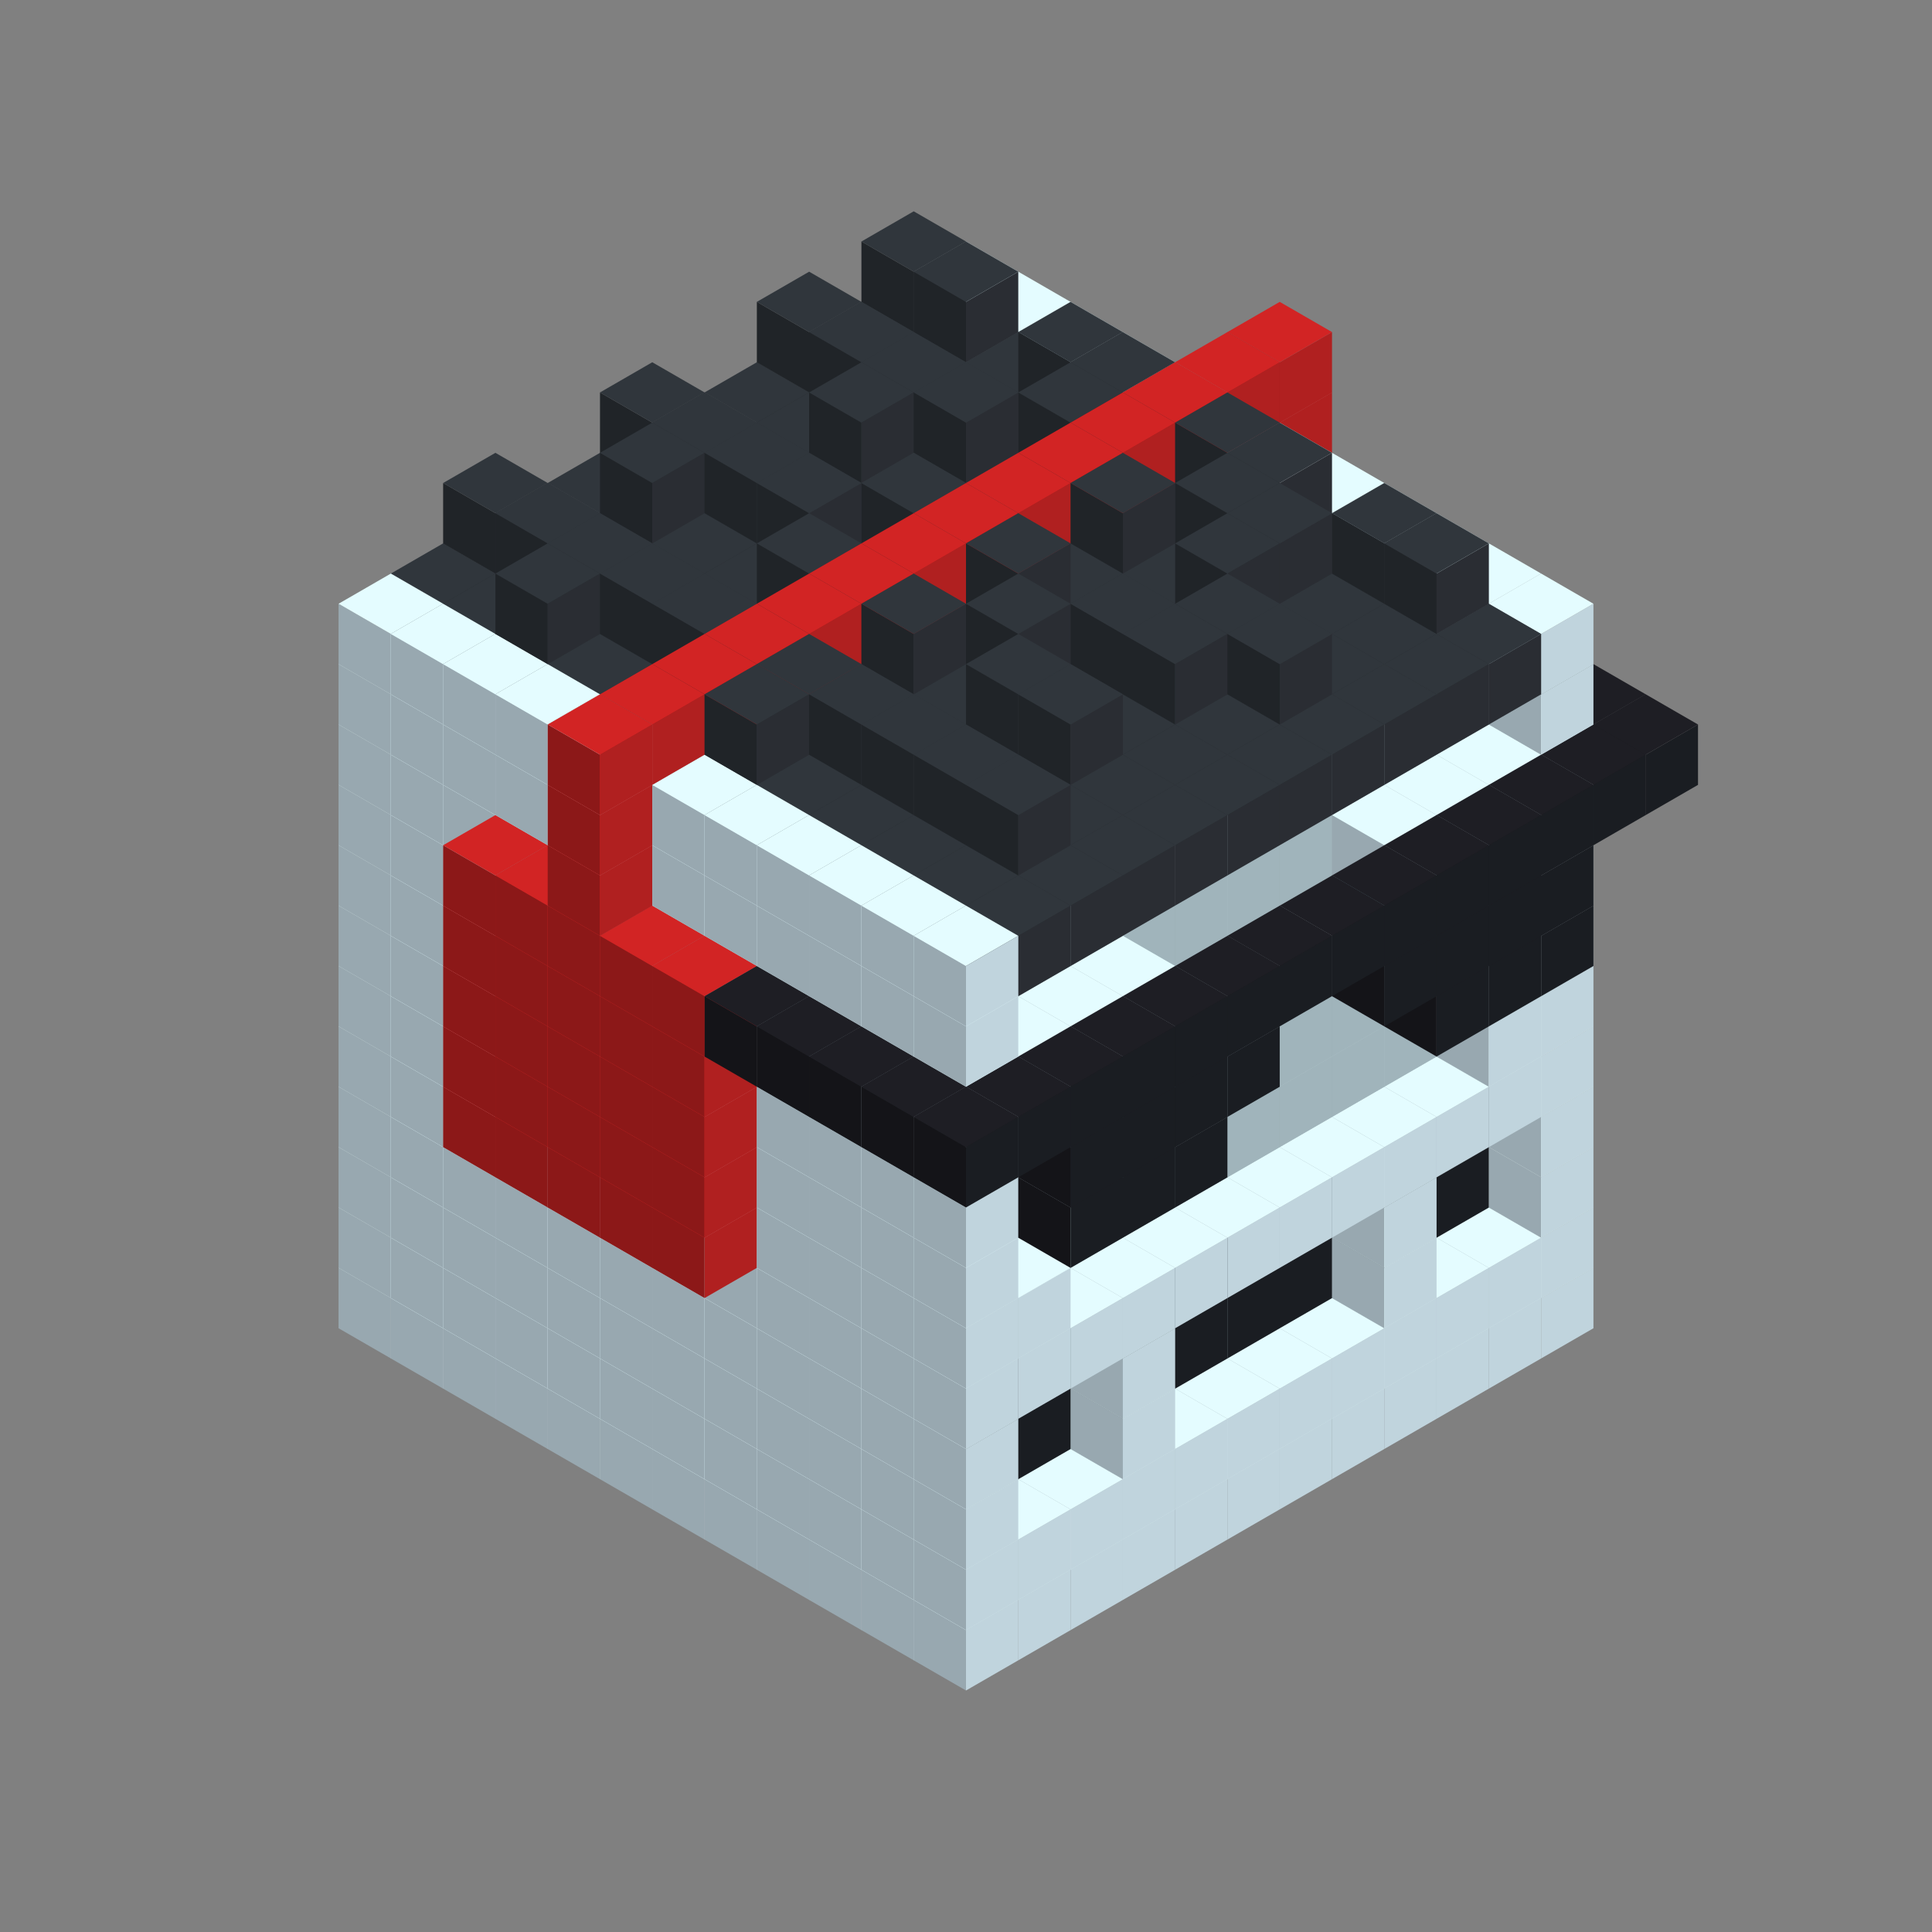 
<svg width='600' height='600' viewBox='4436371 5550000 3200000 3200000' xmlns='http://www.w3.org/2000/svg' xmlns:xlink='http://www.w3.org/1999/xlink'>
<rect x="4436371" y="5550000" width="3200000" height="3200000" fill="#808080" stroke="none"/>
<use xlink:href='#v-0x00000014-1' transform='translate(983738,3600000)'/>
<use xlink:href='#v-0x00000014-1' transform='translate(1070341,3650000)'/>
<use xlink:href='#v-0x00000014-1' transform='translate(1156944,3700000)'/>
<use xlink:href='#v-0x00000014-1' transform='translate(1243547,3750000)'/>
<use xlink:href='#v-0x00000014-1' transform='translate(1330150,3800000)'/>
<use xlink:href='#v-0x00000014-1' transform='translate(1416753,3850000)'/>
<use xlink:href='#v-0x00000014-1' transform='translate(1503356,3900000)'/>
<use xlink:href='#v-0x00000014-1' transform='translate(1589959,3950000)'/>
<use xlink:href='#v-0x00000014-1' transform='translate(1676562,4000000)'/>
<use xlink:href='#v-0x00000014-1' transform='translate(1763165,4050000)'/>
<use xlink:href='#v-0x00000014-1' transform='translate(1849768,4100000)'/>
<use xlink:href='#v-0x00000014-1' transform='translate(2889004,3600000)'/>
<use xlink:href='#v-0x00000014-1' transform='translate(2802401,3650000)'/>
<use xlink:href='#v-0x00000014-1' transform='translate(2715798,3700000)'/>
<use xlink:href='#v-0x00000014-1' transform='translate(2629195,3750000)'/>
<use xlink:href='#v-0x00000014-1' transform='translate(2542592,3800000)'/>
<use xlink:href='#v-0x00000014-1' transform='translate(2455989,3850000)'/>
<use xlink:href='#v-0x00000014-1' transform='translate(2369386,3900000)'/>
<use xlink:href='#v-0x00000014-1' transform='translate(2282783,3950000)'/>
<use xlink:href='#v-0x00000014-1' transform='translate(2196180,4000000)'/>
<use xlink:href='#v-0x00000014-1' transform='translate(2109577,4050000)'/>
<use xlink:href='#v-0x00000014-1' transform='translate(2022974,4100000)'/>
<use xlink:href='#v-0x00000014-1' transform='translate(1936371,4150000)'/>
<use xlink:href='#v-0x00000014-1' transform='translate(983738,3500000)'/>
<use xlink:href='#v-0x00000014-1' transform='translate(1070341,3550000)'/>
<use xlink:href='#v-0x00000014-1' transform='translate(1156944,3600000)'/>
<use xlink:href='#v-0x00000014-1' transform='translate(1243547,3650000)'/>
<use xlink:href='#v-0x00000014-1' transform='translate(1330150,3700000)'/>
<use xlink:href='#v-0x00000014-1' transform='translate(1416753,3750000)'/>
<use xlink:href='#v-0x00000014-1' transform='translate(1503356,3800000)'/>
<use xlink:href='#v-0x00000014-1' transform='translate(1589959,3850000)'/>
<use xlink:href='#v-0x00000014-1' transform='translate(1676562,3900000)'/>
<use xlink:href='#v-0x00000014-1' transform='translate(1763165,3950000)'/>
<use xlink:href='#v-0x00000014-2' transform='translate(2715798,3500000)'/>
<use xlink:href='#v-0x00000014-2' transform='translate(2629195,3550000)'/>
<use xlink:href='#v-0x00000014-2' transform='translate(2542592,3600000)'/>
<use xlink:href='#v-0x00000014-2' transform='translate(2455989,3650000)'/>
<use xlink:href='#v-0x00000014-2' transform='translate(2369386,3700000)'/>
<use xlink:href='#v-0x00000014-2' transform='translate(2282783,3750000)'/>
<use xlink:href='#v-0x00000014-2' transform='translate(2196180,3800000)'/>
<use xlink:href='#v-0x00000014-2' transform='translate(2109577,3850000)'/>
<use xlink:href='#v-0x00000014-2' transform='translate(2022974,3900000)'/>
<use xlink:href='#v-0x00000014-2' transform='translate(1936371,3950000)'/>
<use xlink:href='#v-0x00000014-1' transform='translate(1849768,4000000)'/>
<use xlink:href='#v-0x00000014-1' transform='translate(2889004,3500000)'/>
<use xlink:href='#v-0x00000014-1' transform='translate(2802401,3550000)'/>
<use xlink:href='#v-0x00000014-1' transform='translate(2715798,3600000)'/>
<use xlink:href='#v-0x00000014-1' transform='translate(2629195,3650000)'/>
<use xlink:href='#v-0x00000014-1' transform='translate(2542592,3700000)'/>
<use xlink:href='#v-0x00000014-1' transform='translate(2455989,3750000)'/>
<use xlink:href='#v-0x00000014-1' transform='translate(2369386,3800000)'/>
<use xlink:href='#v-0x00000014-1' transform='translate(2282783,3850000)'/>
<use xlink:href='#v-0x00000014-1' transform='translate(2196180,3900000)'/>
<use xlink:href='#v-0x00000014-1' transform='translate(2109577,3950000)'/>
<use xlink:href='#v-0x00000014-1' transform='translate(2022974,4000000)'/>
<use xlink:href='#v-0x00000014-1' transform='translate(1936371,4050000)'/>
<use xlink:href='#v-0x00000014-1' transform='translate(983738,3400000)'/>
<use xlink:href='#v-0x00000014-1' transform='translate(1070341,3450000)'/>
<use xlink:href='#v-0x00000014-1' transform='translate(1156944,3500000)'/>
<use xlink:href='#v-0x00000014-1' transform='translate(1243547,3550000)'/>
<use xlink:href='#v-0x00000014-1' transform='translate(1330150,3600000)'/>
<use xlink:href='#v-0x00000014-1' transform='translate(1416753,3650000)'/>
<use xlink:href='#v-0x00000014-1' transform='translate(1503356,3700000)'/>
<use xlink:href='#v-0x00000014-1' transform='translate(1589959,3750000)'/>
<use xlink:href='#v-0x00000014-1' transform='translate(1676562,3800000)'/>
<use xlink:href='#v-0x00000014-1' transform='translate(1763165,3850000)'/>
<use xlink:href='#v-0x00000014-4' transform='translate(2715798,3400000)'/>
<use xlink:href='#v-0x00000014-4' transform='translate(2629195,3450000)'/>
<use xlink:href='#v-0x00000014-4' transform='translate(2542592,3500000)'/>
<use xlink:href='#v-0x00000014-4' transform='translate(2455989,3550000)'/>
<use xlink:href='#v-0x00000014-4' transform='translate(2369386,3600000)'/>
<use xlink:href='#v-0x00000014-4' transform='translate(2282783,3650000)'/>
<use xlink:href='#v-0x00000014-4' transform='translate(2196180,3700000)'/>
<use xlink:href='#v-0x00000014-4' transform='translate(2109577,3750000)'/>
<use xlink:href='#v-0x00000014-4' transform='translate(2022974,3800000)'/>
<use xlink:href='#v-0x00000014-4' transform='translate(1936371,3850000)'/>
<use xlink:href='#v-0x00000014-1' transform='translate(1849768,3900000)'/>
<use xlink:href='#v-0x00000014-1' transform='translate(2889004,3400000)'/>
<use xlink:href='#v-0x00000014-1' transform='translate(2629195,3550000)'/>
<use xlink:href='#v-0x00000014-1' transform='translate(2196180,3800000)'/>
<use xlink:href='#v-0x00000014-1' transform='translate(1936371,3950000)'/>
<use xlink:href='#v-0x00000014-1' transform='translate(983738,3300000)'/>
<use xlink:href='#v-0x00000014-1' transform='translate(1070341,3350000)'/>
<use xlink:href='#v-0x00000014-1' transform='translate(1156944,3400000)'/>
<use xlink:href='#v-0x00000014-1' transform='translate(1243547,3450000)'/>
<use xlink:href='#v-0x00000014-1' transform='translate(1330150,3500000)'/>
<use xlink:href='#v-0x00000014-1' transform='translate(1416753,3550000)'/>
<use xlink:href='#v-0x00000014-1' transform='translate(1503356,3600000)'/>
<use xlink:href='#v-0x00000014-1' transform='translate(1589959,3650000)'/>
<use xlink:href='#v-0x00000014-1' transform='translate(1676562,3700000)'/>
<use xlink:href='#v-0x00000014-1' transform='translate(1763165,3750000)'/>
<use xlink:href='#v-0x00000014-4' transform='translate(2715798,3300000)'/>
<use xlink:href='#v-0x00000014-4' transform='translate(2629195,3350000)'/>
<use xlink:href='#v-0x00000014-4' transform='translate(2542592,3400000)'/>
<use xlink:href='#v-0x00000014-4' transform='translate(2455989,3450000)'/>
<use xlink:href='#v-0x00000014-4' transform='translate(2369386,3500000)'/>
<use xlink:href='#v-0x00000014-4' transform='translate(2282783,3550000)'/>
<use xlink:href='#v-0x00000014-4' transform='translate(2196180,3600000)'/>
<use xlink:href='#v-0x00000014-4' transform='translate(2109577,3650000)'/>
<use xlink:href='#v-0x00000014-4' transform='translate(2022974,3700000)'/>
<use xlink:href='#v-0x00000014-4' transform='translate(1936371,3750000)'/>
<use xlink:href='#v-0x00000014-1' transform='translate(1849768,3800000)'/>
<use xlink:href='#v-0x00000014-1' transform='translate(2889004,3300000)'/>
<use xlink:href='#v-0x00000014-1' transform='translate(2629195,3450000)'/>
<use xlink:href='#v-0x00000014-1' transform='translate(2196180,3700000)'/>
<use xlink:href='#v-0x00000014-1' transform='translate(1936371,3850000)'/>
<use xlink:href='#v-0x00000014-1' transform='translate(983738,3200000)'/>
<use xlink:href='#v-0x00000014-1' transform='translate(1070341,3250000)'/>
<use xlink:href='#v-0x00000014-1' transform='translate(1156944,3300000)'/>
<use xlink:href='#v-0x00000014-1' transform='translate(1243547,3350000)'/>
<use xlink:href='#v-0x00000014-1' transform='translate(1330150,3400000)'/>
<use xlink:href='#v-0x00000014-1' transform='translate(1416753,3450000)'/>
<use xlink:href='#v-0x00000014-1' transform='translate(1503356,3500000)'/>
<use xlink:href='#v-0x00000014-1' transform='translate(1589959,3550000)'/>
<use xlink:href='#v-0x00000014-1' transform='translate(1676562,3600000)'/>
<use xlink:href='#v-0x00000014-1' transform='translate(1763165,3650000)'/>
<use xlink:href='#v-0x00000014-2' transform='translate(2715798,3200000)'/>
<use xlink:href='#v-0x00000014-2' transform='translate(2629195,3250000)'/>
<use xlink:href='#v-0x00000014-2' transform='translate(2542592,3300000)'/>
<use xlink:href='#v-0x00000014-2' transform='translate(2455989,3350000)'/>
<use xlink:href='#v-0x00000014-2' transform='translate(2369386,3400000)'/>
<use xlink:href='#v-0x00000014-2' transform='translate(2282783,3450000)'/>
<use xlink:href='#v-0x00000014-2' transform='translate(2196180,3500000)'/>
<use xlink:href='#v-0x00000014-2' transform='translate(2109577,3550000)'/>
<use xlink:href='#v-0x00000014-2' transform='translate(2022974,3600000)'/>
<use xlink:href='#v-0x00000014-2' transform='translate(1936371,3650000)'/>
<use xlink:href='#v-0x00000014-1' transform='translate(1849768,3700000)'/>
<use xlink:href='#v-0x00000014-1' transform='translate(2889004,3200000)'/>
<use xlink:href='#v-0x00000014-1' transform='translate(2802401,3250000)'/>
<use xlink:href='#v-0x00000014-1' transform='translate(2715798,3300000)'/>
<use xlink:href='#v-0x00000014-1' transform='translate(2629195,3350000)'/>
<use xlink:href='#v-0x00000014-1' transform='translate(2542592,3400000)'/>
<use xlink:href='#v-0x00000014-1' transform='translate(2455989,3450000)'/>
<use xlink:href='#v-0x00000014-1' transform='translate(2369386,3500000)'/>
<use xlink:href='#v-0x00000014-1' transform='translate(2282783,3550000)'/>
<use xlink:href='#v-0x00000014-1' transform='translate(2196180,3600000)'/>
<use xlink:href='#v-0x00000014-1' transform='translate(2109577,3650000)'/>
<use xlink:href='#v-0x00000014-1' transform='translate(2022974,3700000)'/>
<use xlink:href='#v-0x00000014-1' transform='translate(1936371,3750000)'/>
<use xlink:href='#v-0x00000014-1' transform='translate(983738,3100000)'/>
<use xlink:href='#v-0x00000014-1' transform='translate(1070341,3150000)'/>
<use xlink:href='#v-0x00000014-1' transform='translate(1156944,3200000)'/>
<use xlink:href='#v-0x00000014-7' transform='translate(2282783,2650000)'/>
<use xlink:href='#v-0x00000014-1' transform='translate(1243547,3250000)'/>
<use xlink:href='#v-0x00000014-7' transform='translate(1156944,3300000)'/>
<use xlink:href='#v-0x00000014-7' transform='translate(2369386,2700000)'/>
<use xlink:href='#v-0x00000014-1' transform='translate(1330150,3300000)'/>
<use xlink:href='#v-0x00000014-7' transform='translate(1243547,3350000)'/>
<use xlink:href='#v-0x00000014-7' transform='translate(2455989,2750000)'/>
<use xlink:href='#v-0x00000014-1' transform='translate(1416753,3350000)'/>
<use xlink:href='#v-0x00000014-7' transform='translate(1330150,3400000)'/>
<use xlink:href='#v-0x00000014-7' transform='translate(2542592,2800000)'/>
<use xlink:href='#v-0x00000014-1' transform='translate(1503356,3400000)'/>
<use xlink:href='#v-0x00000014-7' transform='translate(1416753,3450000)'/>
<use xlink:href='#v-0x00000014-7' transform='translate(2629195,2850000)'/>
<use xlink:href='#v-0x00000014-1' transform='translate(1589959,3450000)'/>
<use xlink:href='#v-0x00000014-7' transform='translate(1503356,3500000)'/>
<use xlink:href='#v-0x00000014-1' transform='translate(1676562,3500000)'/>
<use xlink:href='#v-0x00000014-1' transform='translate(1763165,3550000)'/>
<use xlink:href='#v-0x00000014-2' transform='translate(2715798,3100000)'/>
<use xlink:href='#v-0x00000014-2' transform='translate(2629195,3150000)'/>
<use xlink:href='#v-0x00000014-2' transform='translate(2542592,3200000)'/>
<use xlink:href='#v-0x00000014-2' transform='translate(2455989,3250000)'/>
<use xlink:href='#v-0x00000014-2' transform='translate(2369386,3300000)'/>
<use xlink:href='#v-0x00000014-2' transform='translate(2282783,3350000)'/>
<use xlink:href='#v-0x00000014-2' transform='translate(2196180,3400000)'/>
<use xlink:href='#v-0x00000014-2' transform='translate(2109577,3450000)'/>
<use xlink:href='#v-0x00000014-2' transform='translate(2022974,3500000)'/>
<use xlink:href='#v-0x00000014-2' transform='translate(1936371,3550000)'/>
<use xlink:href='#v-0x00000014-1' transform='translate(1849768,3600000)'/>
<use xlink:href='#v-0x00000014-1' transform='translate(2889004,3100000)'/>
<use xlink:href='#v-0x00000014-1' transform='translate(2802401,3150000)'/>
<use xlink:href='#v-0x00000014-1' transform='translate(2022974,3600000)'/>
<use xlink:href='#v-0x00000014-1' transform='translate(1936371,3650000)'/>
<use xlink:href='#v-0x00000014-1' transform='translate(983738,3000000)'/>
<use xlink:href='#v-0x00000014-1' transform='translate(1070341,3050000)'/>
<use xlink:href='#v-0x00000014-1' transform='translate(1156944,3100000)'/>
<use xlink:href='#v-0x00000014-7' transform='translate(2282783,2550000)'/>
<use xlink:href='#v-0x00000014-1' transform='translate(1243547,3150000)'/>
<use xlink:href='#v-0x00000014-7' transform='translate(1156944,3200000)'/>
<use xlink:href='#v-0x00000014-7' transform='translate(2369386,2600000)'/>
<use xlink:href='#v-0x00000014-1' transform='translate(1330150,3200000)'/>
<use xlink:href='#v-0x00000014-7' transform='translate(1243547,3250000)'/>
<use xlink:href='#v-0x00000014-7' transform='translate(2455989,2650000)'/>
<use xlink:href='#v-0x00000014-1' transform='translate(1416753,3250000)'/>
<use xlink:href='#v-0x00000014-7' transform='translate(1330150,3300000)'/>
<use xlink:href='#v-0x00000014-7' transform='translate(2542592,2700000)'/>
<use xlink:href='#v-0x00000014-1' transform='translate(1503356,3300000)'/>
<use xlink:href='#v-0x00000014-7' transform='translate(1416753,3350000)'/>
<use xlink:href='#v-0x00000014-7' transform='translate(2629195,2750000)'/>
<use xlink:href='#v-0x00000014-1' transform='translate(1589959,3350000)'/>
<use xlink:href='#v-0x00000014-7' transform='translate(1503356,3400000)'/>
<use xlink:href='#v-0x00000014-1' transform='translate(1676562,3400000)'/>
<use xlink:href='#v-0x00000014-1' transform='translate(1763165,3450000)'/>
<use xlink:href='#v-0x00000014-2' transform='translate(2715798,3000000)'/>
<use xlink:href='#v-0x00000014-2' transform='translate(2629195,3050000)'/>
<use xlink:href='#v-0x00000014-2' transform='translate(2542592,3100000)'/>
<use xlink:href='#v-0x00000014-2' transform='translate(2455989,3150000)'/>
<use xlink:href='#v-0x00000014-2' transform='translate(2369386,3200000)'/>
<use xlink:href='#v-0x00000014-2' transform='translate(2282783,3250000)'/>
<use xlink:href='#v-0x00000014-2' transform='translate(2196180,3300000)'/>
<use xlink:href='#v-0x00000014-2' transform='translate(2109577,3350000)'/>
<use xlink:href='#v-0x00000014-2' transform='translate(2022974,3400000)'/>
<use xlink:href='#v-0x00000014-2' transform='translate(1936371,3450000)'/>
<use xlink:href='#v-0x00000014-1' transform='translate(1849768,3500000)'/>
<use xlink:href='#v-0x00000014-1' transform='translate(2889004,3000000)'/>
<use xlink:href='#v-0x00000014-1' transform='translate(1936371,3550000)'/>
<use xlink:href='#v-0x00000014-1' transform='translate(983738,2900000)'/>
<use xlink:href='#v-0x00000014-1' transform='translate(1070341,2950000)'/>
<use xlink:href='#v-0x00000014-1' transform='translate(1156944,3000000)'/>
<use xlink:href='#v-0x00000014-7' transform='translate(2282783,2450000)'/>
<use xlink:href='#v-0x00000014-1' transform='translate(1243547,3050000)'/>
<use xlink:href='#v-0x00000014-7' transform='translate(1156944,3100000)'/>
<use xlink:href='#v-0x00000014-7' transform='translate(2369386,2500000)'/>
<use xlink:href='#v-0x00000014-1' transform='translate(1330150,3100000)'/>
<use xlink:href='#v-0x00000014-7' transform='translate(1243547,3150000)'/>
<use xlink:href='#v-0x00000014-7' transform='translate(2455989,2550000)'/>
<use xlink:href='#v-0x00000014-1' transform='translate(1416753,3150000)'/>
<use xlink:href='#v-0x00000014-7' transform='translate(1330150,3200000)'/>
<use xlink:href='#v-0x00000014-7' transform='translate(2542592,2600000)'/>
<use xlink:href='#v-0x00000014-1' transform='translate(1503356,3200000)'/>
<use xlink:href='#v-0x00000014-7' transform='translate(1416753,3250000)'/>
<use xlink:href='#v-0x00000014-7' transform='translate(2629195,2650000)'/>
<use xlink:href='#v-0x00000014-1' transform='translate(1589959,3250000)'/>
<use xlink:href='#v-0x00000014-7' transform='translate(1503356,3300000)'/>
<use xlink:href='#v-0x00000014-1' transform='translate(1676562,3300000)'/>
<use xlink:href='#v-0x00000014-1' transform='translate(1763165,3350000)'/>
<use xlink:href='#v-0x00000014-2' transform='translate(2715798,2900000)'/>
<use xlink:href='#v-0x00000014-2' transform='translate(2629195,2950000)'/>
<use xlink:href='#v-0x00000014-2' transform='translate(2542592,3000000)'/>
<use xlink:href='#v-0x00000014-2' transform='translate(2455989,3050000)'/>
<use xlink:href='#v-0x00000014-2' transform='translate(2369386,3100000)'/>
<use xlink:href='#v-0x00000014-2' transform='translate(2282783,3150000)'/>
<use xlink:href='#v-0x00000014-2' transform='translate(2196180,3200000)'/>
<use xlink:href='#v-0x00000014-2' transform='translate(2109577,3250000)'/>
<use xlink:href='#v-0x00000014-2' transform='translate(2022974,3300000)'/>
<use xlink:href='#v-0x00000014-2' transform='translate(1936371,3350000)'/>
<use xlink:href='#v-0x00000014-1' transform='translate(1849768,3400000)'/>
<use xlink:href='#v-0x00000014-1' transform='translate(2889004,2900000)'/>
<use xlink:href='#v-0x00000014-1' transform='translate(2802401,2950000)'/>
<use xlink:href='#v-0x00000014-1' transform='translate(2715798,3000000)'/>
<use xlink:href='#v-0x00000014-1' transform='translate(2629195,3050000)'/>
<use xlink:href='#v-0x00000014-1' transform='translate(2196180,3300000)'/>
<use xlink:href='#v-0x00000014-1' transform='translate(2109577,3350000)'/>
<use xlink:href='#v-0x00000014-1' transform='translate(2022974,3400000)'/>
<use xlink:href='#v-0x00000014-1' transform='translate(1936371,3450000)'/>
<use xlink:href='#v-0x00000014-5' transform='translate(2889004,3000000)'/>
<use xlink:href='#v-0x00000014-5' transform='translate(2802401,3050000)'/>
<use xlink:href='#v-0x00000014-5' transform='translate(2715798,3100000)'/>
<use xlink:href='#v-0x00000014-5' transform='translate(2282783,3350000)'/>
<use xlink:href='#v-0x00000014-5' transform='translate(2196180,3400000)'/>
<use xlink:href='#v-0x00000014-5' transform='translate(2109577,3450000)'/>
<use xlink:href='#v-0x00000014-1' transform='translate(983738,2800000)'/>
<use xlink:href='#v-0x00000014-1' transform='translate(1070341,2850000)'/>
<use xlink:href='#v-0x00000014-1' transform='translate(1156944,2900000)'/>
<use xlink:href='#v-0x00000014-7' transform='translate(2282783,2350000)'/>
<use xlink:href='#v-0x00000014-1' transform='translate(1243547,2950000)'/>
<use xlink:href='#v-0x00000014-7' transform='translate(1156944,3000000)'/>
<use xlink:href='#v-0x00000014-7' transform='translate(2369386,2400000)'/>
<use xlink:href='#v-0x00000014-1' transform='translate(1330150,3000000)'/>
<use xlink:href='#v-0x00000014-7' transform='translate(1243547,3050000)'/>
<use xlink:href='#v-0x00000014-7' transform='translate(2455989,2450000)'/>
<use xlink:href='#v-0x00000014-1' transform='translate(1416753,3050000)'/>
<use xlink:href='#v-0x00000014-7' transform='translate(1330150,3100000)'/>
<use xlink:href='#v-0x00000014-7' transform='translate(2542592,2500000)'/>
<use xlink:href='#v-0x00000014-1' transform='translate(1503356,3100000)'/>
<use xlink:href='#v-0x00000014-7' transform='translate(1416753,3150000)'/>
<use xlink:href='#v-0x00000014-7' transform='translate(2629195,2550000)'/>
<use xlink:href='#v-0x00000014-1' transform='translate(1589959,3150000)'/>
<use xlink:href='#v-0x00000014-7' transform='translate(1503356,3200000)'/>
<use xlink:href='#v-0x00000014-1' transform='translate(1676562,3200000)'/>
<use xlink:href='#v-0x00000014-1' transform='translate(1763165,3250000)'/>
<use xlink:href='#v-0x00000014-2' transform='translate(2715798,2800000)'/>
<use xlink:href='#v-0x00000014-2' transform='translate(2629195,2850000)'/>
<use xlink:href='#v-0x00000014-2' transform='translate(2542592,2900000)'/>
<use xlink:href='#v-0x00000014-2' transform='translate(2455989,2950000)'/>
<use xlink:href='#v-0x00000014-2' transform='translate(2369386,3000000)'/>
<use xlink:href='#v-0x00000014-2' transform='translate(2282783,3050000)'/>
<use xlink:href='#v-0x00000014-2' transform='translate(2196180,3100000)'/>
<use xlink:href='#v-0x00000014-2' transform='translate(2109577,3150000)'/>
<use xlink:href='#v-0x00000014-2' transform='translate(2022974,3200000)'/>
<use xlink:href='#v-0x00000014-2' transform='translate(1936371,3250000)'/>
<use xlink:href='#v-0x00000014-1' transform='translate(1849768,3300000)'/>
<use xlink:href='#v-0x00000014-1' transform='translate(2889004,2800000)'/>
<use xlink:href='#v-0x00000014-1' transform='translate(2802401,2850000)'/>
<use xlink:href='#v-0x00000014-3' transform='translate(2715798,2900000)'/>
<use xlink:href='#v-0x00000014-3' transform='translate(2629195,2950000)'/>
<use xlink:href='#v-0x00000014-1' transform='translate(2542592,3000000)'/>
<use xlink:href='#v-0x00000014-1' transform='translate(2282783,3150000)'/>
<use xlink:href='#v-0x00000014-3' transform='translate(2196180,3200000)'/>
<use xlink:href='#v-0x00000014-3' transform='translate(2109577,3250000)'/>
<use xlink:href='#v-0x00000014-1' transform='translate(2022974,3300000)'/>
<use xlink:href='#v-0x00000014-1' transform='translate(1936371,3350000)'/>
<use xlink:href='#v-0x00000014-5' transform='translate(2889004,2900000)'/>
<use xlink:href='#v-0x00000014-5' transform='translate(2802401,2950000)'/>
<use xlink:href='#v-0x00000014-5' transform='translate(2715798,3000000)'/>
<use xlink:href='#v-0x00000014-5' transform='translate(2629195,3050000)'/>
<use xlink:href='#v-0x00000014-5' transform='translate(2369386,3200000)'/>
<use xlink:href='#v-0x00000014-5' transform='translate(2282783,3250000)'/>
<use xlink:href='#v-0x00000014-5' transform='translate(2196180,3300000)'/>
<use xlink:href='#v-0x00000014-5' transform='translate(2109577,3350000)'/>
<use xlink:href='#v-0x00000014-1' transform='translate(983738,2700000)'/>
<use xlink:href='#v-0x00000014-1' transform='translate(1070341,2750000)'/>
<use xlink:href='#v-0x00000014-1' transform='translate(1156944,2800000)'/>
<use xlink:href='#v-0x00000014-7' transform='translate(2282783,2250000)'/>
<use xlink:href='#v-0x00000014-1' transform='translate(1243547,2850000)'/>
<use xlink:href='#v-0x00000014-7' transform='translate(1156944,2900000)'/>
<use xlink:href='#v-0x00000014-7' transform='translate(2369386,2300000)'/>
<use xlink:href='#v-0x00000014-1' transform='translate(1330150,2900000)'/>
<use xlink:href='#v-0x00000014-7' transform='translate(1243547,2950000)'/>
<use xlink:href='#v-0x00000014-7' transform='translate(2455989,2350000)'/>
<use xlink:href='#v-0x00000014-1' transform='translate(1416753,2950000)'/>
<use xlink:href='#v-0x00000014-7' transform='translate(1330150,3000000)'/>
<use xlink:href='#v-0x00000014-7' transform='translate(2542592,2400000)'/>
<use xlink:href='#v-0x00000014-1' transform='translate(1503356,3000000)'/>
<use xlink:href='#v-0x00000014-7' transform='translate(1416753,3050000)'/>
<use xlink:href='#v-0x00000014-7' transform='translate(2629195,2450000)'/>
<use xlink:href='#v-0x00000014-1' transform='translate(1589959,3050000)'/>
<use xlink:href='#v-0x00000014-7' transform='translate(1503356,3100000)'/>
<use xlink:href='#v-0x00000014-5' transform='translate(2715798,2500000)'/>
<use xlink:href='#v-0x00000014-1' transform='translate(1676562,3100000)'/>
<use xlink:href='#v-0x00000014-5' transform='translate(1589959,3150000)'/>
<use xlink:href='#v-0x00000014-5' transform='translate(2802401,2550000)'/>
<use xlink:href='#v-0x00000014-1' transform='translate(1763165,3150000)'/>
<use xlink:href='#v-0x00000014-5' transform='translate(1676562,3200000)'/>
<use xlink:href='#v-0x00000014-5' transform='translate(2889004,2600000)'/>
<use xlink:href='#v-0x00000014-2' transform='translate(2715798,2700000)'/>
<use xlink:href='#v-0x00000014-2' transform='translate(2629195,2750000)'/>
<use xlink:href='#v-0x00000014-2' transform='translate(2542592,2800000)'/>
<use xlink:href='#v-0x00000014-2' transform='translate(2455989,2850000)'/>
<use xlink:href='#v-0x00000014-2' transform='translate(2369386,2900000)'/>
<use xlink:href='#v-0x00000014-2' transform='translate(2282783,2950000)'/>
<use xlink:href='#v-0x00000014-2' transform='translate(2196180,3000000)'/>
<use xlink:href='#v-0x00000014-2' transform='translate(2109577,3050000)'/>
<use xlink:href='#v-0x00000014-2' transform='translate(2022974,3100000)'/>
<use xlink:href='#v-0x00000014-2' transform='translate(1936371,3150000)'/>
<use xlink:href='#v-0x00000014-1' transform='translate(1849768,3200000)'/>
<use xlink:href='#v-0x00000014-5' transform='translate(1763165,3250000)'/>
<use xlink:href='#v-0x00000014-5' transform='translate(2975607,2650000)'/>
<use xlink:href='#v-0x00000014-1' transform='translate(2889004,2700000)'/>
<use xlink:href='#v-0x00000014-1' transform='translate(2802401,2750000)'/>
<use xlink:href='#v-0x00000014-1' transform='translate(2715798,2800000)'/>
<use xlink:href='#v-0x00000014-1' transform='translate(2629195,2850000)'/>
<use xlink:href='#v-0x00000014-1' transform='translate(2196180,3100000)'/>
<use xlink:href='#v-0x00000014-1' transform='translate(2109577,3150000)'/>
<use xlink:href='#v-0x00000014-1' transform='translate(2022974,3200000)'/>
<use xlink:href='#v-0x00000014-1' transform='translate(1936371,3250000)'/>
<use xlink:href='#v-0x00000014-5' transform='translate(1849768,3300000)'/>
<use xlink:href='#v-0x00000014-5' transform='translate(3062210,2700000)'/>
<use xlink:href='#v-0x00000014-5' transform='translate(2975607,2750000)'/>
<use xlink:href='#v-0x00000014-5' transform='translate(2889004,2800000)'/>
<use xlink:href='#v-0x00000014-5' transform='translate(2802401,2850000)'/>
<use xlink:href='#v-0x00000014-5' transform='translate(2715798,2900000)'/>
<use xlink:href='#v-0x00000014-5' transform='translate(2629195,2950000)'/>
<use xlink:href='#v-0x00000014-5' transform='translate(2542592,3000000)'/>
<use xlink:href='#v-0x00000014-5' transform='translate(2455989,3050000)'/>
<use xlink:href='#v-0x00000014-5' transform='translate(2369386,3100000)'/>
<use xlink:href='#v-0x00000014-5' transform='translate(2282783,3150000)'/>
<use xlink:href='#v-0x00000014-5' transform='translate(2196180,3200000)'/>
<use xlink:href='#v-0x00000014-5' transform='translate(2109577,3250000)'/>
<use xlink:href='#v-0x00000014-5' transform='translate(2022974,3300000)'/>
<use xlink:href='#v-0x00000014-5' transform='translate(1936371,3350000)'/>
<use xlink:href='#v-0x00000014-1' transform='translate(983738,2600000)'/>
<use xlink:href='#v-0x00000014-1' transform='translate(1070341,2650000)'/>
<use xlink:href='#v-0x00000014-1' transform='translate(1156944,2700000)'/>
<use xlink:href='#v-0x00000014-1' transform='translate(1243547,2750000)'/>
<use xlink:href='#v-0x00000014-1' transform='translate(1330150,2800000)'/>
<use xlink:href='#v-0x00000014-7' transform='translate(2455989,2250000)'/>
<use xlink:href='#v-0x00000014-1' transform='translate(1416753,2850000)'/>
<use xlink:href='#v-0x00000014-7' transform='translate(1330150,2900000)'/>
<use xlink:href='#v-0x00000014-1' transform='translate(1503356,2900000)'/>
<use xlink:href='#v-0x00000014-1' transform='translate(1589959,2950000)'/>
<use xlink:href='#v-0x00000014-1' transform='translate(1676562,3000000)'/>
<use xlink:href='#v-0x00000014-1' transform='translate(1763165,3050000)'/>
<use xlink:href='#v-0x00000014-2' transform='translate(2715798,2600000)'/>
<use xlink:href='#v-0x00000014-2' transform='translate(2629195,2650000)'/>
<use xlink:href='#v-0x00000014-2' transform='translate(2542592,2700000)'/>
<use xlink:href='#v-0x00000014-2' transform='translate(2455989,2750000)'/>
<use xlink:href='#v-0x00000014-2' transform='translate(2369386,2800000)'/>
<use xlink:href='#v-0x00000014-2' transform='translate(2282783,2850000)'/>
<use xlink:href='#v-0x00000014-2' transform='translate(2196180,2900000)'/>
<use xlink:href='#v-0x00000014-2' transform='translate(2109577,2950000)'/>
<use xlink:href='#v-0x00000014-2' transform='translate(2022974,3000000)'/>
<use xlink:href='#v-0x00000014-2' transform='translate(1936371,3050000)'/>
<use xlink:href='#v-0x00000014-1' transform='translate(1849768,3100000)'/>
<use xlink:href='#v-0x00000014-1' transform='translate(2889004,2600000)'/>
<use xlink:href='#v-0x00000014-1' transform='translate(1936371,3150000)'/>
<use xlink:href='#v-0x00000014-1' transform='translate(1936371,1950000)'/>
<use xlink:href='#v-0x00000014-6' transform='translate(1849768,2000000)'/>
<use xlink:href='#v-0x00000014-6' transform='translate(1763165,2050000)'/>
<use xlink:href='#v-0x00000014-6' transform='translate(1676562,2100000)'/>
<use xlink:href='#v-0x00000014-6' transform='translate(1589959,2150000)'/>
<use xlink:href='#v-0x00000014-6' transform='translate(1503356,2200000)'/>
<use xlink:href='#v-0x00000014-6' transform='translate(1416753,2250000)'/>
<use xlink:href='#v-0x00000014-6' transform='translate(1330150,2300000)'/>
<use xlink:href='#v-0x00000014-6' transform='translate(1243547,2350000)'/>
<use xlink:href='#v-0x00000014-6' transform='translate(1156944,2400000)'/>
<use xlink:href='#v-0x00000014-6' transform='translate(1070341,2450000)'/>
<use xlink:href='#v-0x00000014-1' transform='translate(983738,2500000)'/>
<use xlink:href='#v-0x00000014-1' transform='translate(2022974,2000000)'/>
<use xlink:href='#v-0x00000014-6' transform='translate(1936371,2050000)'/>
<use xlink:href='#v-0x00000014-6' transform='translate(1849768,2100000)'/>
<use xlink:href='#v-0x00000014-6' transform='translate(1763165,2150000)'/>
<use xlink:href='#v-0x00000014-6' transform='translate(1676562,2200000)'/>
<use xlink:href='#v-0x00000014-6' transform='translate(1589959,2250000)'/>
<use xlink:href='#v-0x00000014-6' transform='translate(1503356,2300000)'/>
<use xlink:href='#v-0x00000014-6' transform='translate(1416753,2350000)'/>
<use xlink:href='#v-0x00000014-6' transform='translate(1330150,2400000)'/>
<use xlink:href='#v-0x00000014-6' transform='translate(1243547,2450000)'/>
<use xlink:href='#v-0x00000014-6' transform='translate(1156944,2500000)'/>
<use xlink:href='#v-0x00000014-1' transform='translate(1070341,2550000)'/>
<use xlink:href='#v-0x00000014-1' transform='translate(2109577,2050000)'/>
<use xlink:href='#v-0x00000014-6' transform='translate(2022974,2100000)'/>
<use xlink:href='#v-0x00000014-6' transform='translate(1936371,2150000)'/>
<use xlink:href='#v-0x00000014-6' transform='translate(1849768,2200000)'/>
<use xlink:href='#v-0x00000014-6' transform='translate(1763165,2250000)'/>
<use xlink:href='#v-0x00000014-6' transform='translate(1676562,2300000)'/>
<use xlink:href='#v-0x00000014-6' transform='translate(1589959,2350000)'/>
<use xlink:href='#v-0x00000014-6' transform='translate(1503356,2400000)'/>
<use xlink:href='#v-0x00000014-6' transform='translate(1416753,2450000)'/>
<use xlink:href='#v-0x00000014-6' transform='translate(1330150,2500000)'/>
<use xlink:href='#v-0x00000014-6' transform='translate(1243547,2550000)'/>
<use xlink:href='#v-0x00000014-1' transform='translate(1156944,2600000)'/>
<use xlink:href='#v-0x00000014-1' transform='translate(2196180,2100000)'/>
<use xlink:href='#v-0x00000014-6' transform='translate(2109577,2150000)'/>
<use xlink:href='#v-0x00000014-6' transform='translate(2022974,2200000)'/>
<use xlink:href='#v-0x00000014-6' transform='translate(1936371,2250000)'/>
<use xlink:href='#v-0x00000014-6' transform='translate(1849768,2300000)'/>
<use xlink:href='#v-0x00000014-6' transform='translate(1763165,2350000)'/>
<use xlink:href='#v-0x00000014-6' transform='translate(1676562,2400000)'/>
<use xlink:href='#v-0x00000014-6' transform='translate(1589959,2450000)'/>
<use xlink:href='#v-0x00000014-6' transform='translate(1503356,2500000)'/>
<use xlink:href='#v-0x00000014-6' transform='translate(1416753,2550000)'/>
<use xlink:href='#v-0x00000014-6' transform='translate(1330150,2600000)'/>
<use xlink:href='#v-0x00000014-1' transform='translate(1243547,2650000)'/>
<use xlink:href='#v-0x00000014-1' transform='translate(2282783,2150000)'/>
<use xlink:href='#v-0x00000014-6' transform='translate(2196180,2200000)'/>
<use xlink:href='#v-0x00000014-6' transform='translate(2109577,2250000)'/>
<use xlink:href='#v-0x00000014-6' transform='translate(2022974,2300000)'/>
<use xlink:href='#v-0x00000014-6' transform='translate(1936371,2350000)'/>
<use xlink:href='#v-0x00000014-6' transform='translate(1849768,2400000)'/>
<use xlink:href='#v-0x00000014-6' transform='translate(1763165,2450000)'/>
<use xlink:href='#v-0x00000014-6' transform='translate(1676562,2500000)'/>
<use xlink:href='#v-0x00000014-6' transform='translate(1589959,2550000)'/>
<use xlink:href='#v-0x00000014-6' transform='translate(1503356,2600000)'/>
<use xlink:href='#v-0x00000014-6' transform='translate(1416753,2650000)'/>
<use xlink:href='#v-0x00000014-1' transform='translate(1330150,2700000)'/>
<use xlink:href='#v-0x00000014-7' transform='translate(2455989,2150000)'/>
<use xlink:href='#v-0x00000014-1' transform='translate(2369386,2200000)'/>
<use xlink:href='#v-0x00000014-6' transform='translate(2282783,2250000)'/>
<use xlink:href='#v-0x00000014-6' transform='translate(2196180,2300000)'/>
<use xlink:href='#v-0x00000014-6' transform='translate(2109577,2350000)'/>
<use xlink:href='#v-0x00000014-6' transform='translate(2022974,2400000)'/>
<use xlink:href='#v-0x00000014-6' transform='translate(1936371,2450000)'/>
<use xlink:href='#v-0x00000014-6' transform='translate(1849768,2500000)'/>
<use xlink:href='#v-0x00000014-6' transform='translate(1763165,2550000)'/>
<use xlink:href='#v-0x00000014-6' transform='translate(1676562,2600000)'/>
<use xlink:href='#v-0x00000014-6' transform='translate(1589959,2650000)'/>
<use xlink:href='#v-0x00000014-6' transform='translate(1503356,2700000)'/>
<use xlink:href='#v-0x00000014-1' transform='translate(1416753,2750000)'/>
<use xlink:href='#v-0x00000014-7' transform='translate(1330150,2800000)'/>
<use xlink:href='#v-0x00000014-1' transform='translate(2455989,2250000)'/>
<use xlink:href='#v-0x00000014-6' transform='translate(2369386,2300000)'/>
<use xlink:href='#v-0x00000014-6' transform='translate(2282783,2350000)'/>
<use xlink:href='#v-0x00000014-6' transform='translate(2196180,2400000)'/>
<use xlink:href='#v-0x00000014-6' transform='translate(2109577,2450000)'/>
<use xlink:href='#v-0x00000014-6' transform='translate(2022974,2500000)'/>
<use xlink:href='#v-0x00000014-6' transform='translate(1936371,2550000)'/>
<use xlink:href='#v-0x00000014-6' transform='translate(1849768,2600000)'/>
<use xlink:href='#v-0x00000014-6' transform='translate(1763165,2650000)'/>
<use xlink:href='#v-0x00000014-6' transform='translate(1676562,2700000)'/>
<use xlink:href='#v-0x00000014-6' transform='translate(1589959,2750000)'/>
<use xlink:href='#v-0x00000014-1' transform='translate(1503356,2800000)'/>
<use xlink:href='#v-0x00000014-1' transform='translate(2542592,2300000)'/>
<use xlink:href='#v-0x00000014-6' transform='translate(2455989,2350000)'/>
<use xlink:href='#v-0x00000014-6' transform='translate(2369386,2400000)'/>
<use xlink:href='#v-0x00000014-6' transform='translate(2282783,2450000)'/>
<use xlink:href='#v-0x00000014-6' transform='translate(2196180,2500000)'/>
<use xlink:href='#v-0x00000014-6' transform='translate(2109577,2550000)'/>
<use xlink:href='#v-0x00000014-6' transform='translate(2022974,2600000)'/>
<use xlink:href='#v-0x00000014-6' transform='translate(1936371,2650000)'/>
<use xlink:href='#v-0x00000014-6' transform='translate(1849768,2700000)'/>
<use xlink:href='#v-0x00000014-6' transform='translate(1763165,2750000)'/>
<use xlink:href='#v-0x00000014-6' transform='translate(1676562,2800000)'/>
<use xlink:href='#v-0x00000014-1' transform='translate(1589959,2850000)'/>
<use xlink:href='#v-0x00000014-1' transform='translate(2629195,2350000)'/>
<use xlink:href='#v-0x00000014-6' transform='translate(2542592,2400000)'/>
<use xlink:href='#v-0x00000014-6' transform='translate(2455989,2450000)'/>
<use xlink:href='#v-0x00000014-6' transform='translate(2369386,2500000)'/>
<use xlink:href='#v-0x00000014-6' transform='translate(2282783,2550000)'/>
<use xlink:href='#v-0x00000014-6' transform='translate(2196180,2600000)'/>
<use xlink:href='#v-0x00000014-6' transform='translate(2109577,2650000)'/>
<use xlink:href='#v-0x00000014-6' transform='translate(2022974,2700000)'/>
<use xlink:href='#v-0x00000014-6' transform='translate(1936371,2750000)'/>
<use xlink:href='#v-0x00000014-6' transform='translate(1849768,2800000)'/>
<use xlink:href='#v-0x00000014-6' transform='translate(1763165,2850000)'/>
<use xlink:href='#v-0x00000014-1' transform='translate(1676562,2900000)'/>
<use xlink:href='#v-0x00000014-1' transform='translate(2715798,2400000)'/>
<use xlink:href='#v-0x00000014-6' transform='translate(2629195,2450000)'/>
<use xlink:href='#v-0x00000014-6' transform='translate(2542592,2500000)'/>
<use xlink:href='#v-0x00000014-6' transform='translate(2455989,2550000)'/>
<use xlink:href='#v-0x00000014-6' transform='translate(2369386,2600000)'/>
<use xlink:href='#v-0x00000014-6' transform='translate(2282783,2650000)'/>
<use xlink:href='#v-0x00000014-6' transform='translate(2196180,2700000)'/>
<use xlink:href='#v-0x00000014-6' transform='translate(2109577,2750000)'/>
<use xlink:href='#v-0x00000014-6' transform='translate(2022974,2800000)'/>
<use xlink:href='#v-0x00000014-6' transform='translate(1936371,2850000)'/>
<use xlink:href='#v-0x00000014-6' transform='translate(1849768,2900000)'/>
<use xlink:href='#v-0x00000014-1' transform='translate(1763165,2950000)'/>
<use xlink:href='#v-0x00000014-1' transform='translate(2802401,2450000)'/>
<use xlink:href='#v-0x00000014-6' transform='translate(2715798,2500000)'/>
<use xlink:href='#v-0x00000014-6' transform='translate(2629195,2550000)'/>
<use xlink:href='#v-0x00000014-6' transform='translate(2542592,2600000)'/>
<use xlink:href='#v-0x00000014-6' transform='translate(2455989,2650000)'/>
<use xlink:href='#v-0x00000014-6' transform='translate(2369386,2700000)'/>
<use xlink:href='#v-0x00000014-6' transform='translate(2282783,2750000)'/>
<use xlink:href='#v-0x00000014-6' transform='translate(2196180,2800000)'/>
<use xlink:href='#v-0x00000014-6' transform='translate(2109577,2850000)'/>
<use xlink:href='#v-0x00000014-6' transform='translate(2022974,2900000)'/>
<use xlink:href='#v-0x00000014-6' transform='translate(1936371,2950000)'/>
<use xlink:href='#v-0x00000014-1' transform='translate(1849768,3000000)'/>
<use xlink:href='#v-0x00000014-1' transform='translate(2889004,2500000)'/>
<use xlink:href='#v-0x00000014-6' transform='translate(2802401,2550000)'/>
<use xlink:href='#v-0x00000014-6' transform='translate(2715798,2600000)'/>
<use xlink:href='#v-0x00000014-6' transform='translate(2629195,2650000)'/>
<use xlink:href='#v-0x00000014-6' transform='translate(2542592,2700000)'/>
<use xlink:href='#v-0x00000014-6' transform='translate(2455989,2750000)'/>
<use xlink:href='#v-0x00000014-6' transform='translate(2369386,2800000)'/>
<use xlink:href='#v-0x00000014-6' transform='translate(2282783,2850000)'/>
<use xlink:href='#v-0x00000014-6' transform='translate(2196180,2900000)'/>
<use xlink:href='#v-0x00000014-6' transform='translate(2109577,2950000)'/>
<use xlink:href='#v-0x00000014-6' transform='translate(2022974,3000000)'/>
<use xlink:href='#v-0x00000014-1' transform='translate(1936371,3050000)'/>
<use xlink:href='#v-0x00000014-6' transform='translate(1849768,1900000)'/>
<use xlink:href='#v-0x00000014-6' transform='translate(1676562,2000000)'/>
<use xlink:href='#v-0x00000014-6' transform='translate(1416753,2150000)'/>
<use xlink:href='#v-0x00000014-6' transform='translate(1156944,2300000)'/>
<use xlink:href='#v-0x00000014-6' transform='translate(1936371,1950000)'/>
<use xlink:href='#v-0x00000014-6' transform='translate(1763165,2050000)'/>
<use xlink:href='#v-0x00000014-6' transform='translate(1503356,2200000)'/>
<use xlink:href='#v-0x00000014-6' transform='translate(1416753,2250000)'/>
<use xlink:href='#v-0x00000014-6' transform='translate(1243547,2350000)'/>
<use xlink:href='#v-0x00000014-6' transform='translate(1849768,2100000)'/>
<use xlink:href='#v-0x00000014-6' transform='translate(1763165,2150000)'/>
<use xlink:href='#v-0x00000014-6' transform='translate(1589959,2250000)'/>
<use xlink:href='#v-0x00000014-6' transform='translate(1330150,2400000)'/>
<use xlink:href='#v-0x00000014-6' transform='translate(1243547,2450000)'/>
<use xlink:href='#v-0x00000014-6' transform='translate(2109577,2050000)'/>
<use xlink:href='#v-0x00000014-6' transform='translate(1936371,2150000)'/>
<use xlink:href='#v-0x00000014-6' transform='translate(1676562,2300000)'/>
<use xlink:href='#v-0x00000014-6' transform='translate(1416753,2450000)'/>
<use xlink:href='#v-0x00000014-6' transform='translate(2196180,2100000)'/>
<use xlink:href='#v-0x00000014-6' transform='translate(2109577,2150000)'/>
<use xlink:href='#v-0x00000014-6' transform='translate(1849768,2300000)'/>
<use xlink:href='#v-0x00000014-6' transform='translate(1676562,2400000)'/>
<use xlink:href='#v-0x00000014-6' transform='translate(1503356,2500000)'/>
<use xlink:href='#v-0x00000014-7' transform='translate(2455989,2050000)'/>
<use xlink:href='#v-0x00000014-7' transform='translate(2369386,2100000)'/>
<use xlink:href='#v-0x00000014-7' transform='translate(2282783,2150000)'/>
<use xlink:href='#v-0x00000014-7' transform='translate(2196180,2200000)'/>
<use xlink:href='#v-0x00000014-7' transform='translate(2109577,2250000)'/>
<use xlink:href='#v-0x00000014-7' transform='translate(2022974,2300000)'/>
<use xlink:href='#v-0x00000014-7' transform='translate(1936371,2350000)'/>
<use xlink:href='#v-0x00000014-7' transform='translate(1849768,2400000)'/>
<use xlink:href='#v-0x00000014-7' transform='translate(1763165,2450000)'/>
<use xlink:href='#v-0x00000014-7' transform='translate(1676562,2500000)'/>
<use xlink:href='#v-0x00000014-7' transform='translate(1589959,2550000)'/>
<use xlink:href='#v-0x00000014-7' transform='translate(1503356,2600000)'/>
<use xlink:href='#v-0x00000014-7' transform='translate(1416753,2650000)'/>
<use xlink:href='#v-0x00000014-7' transform='translate(1330150,2700000)'/>
<use xlink:href='#v-0x00000014-6' transform='translate(2369386,2200000)'/>
<use xlink:href='#v-0x00000014-6' transform='translate(2196180,2300000)'/>
<use xlink:href='#v-0x00000014-6' transform='translate(2022974,2400000)'/>
<use xlink:href='#v-0x00000014-6' transform='translate(1849768,2500000)'/>
<use xlink:href='#v-0x00000014-6' transform='translate(1676562,2600000)'/>
<use xlink:href='#v-0x00000014-6' transform='translate(1589959,2650000)'/>
<use xlink:href='#v-0x00000014-6' transform='translate(2455989,2250000)'/>
<use xlink:href='#v-0x00000014-6' transform='translate(2369386,2300000)'/>
<use xlink:href='#v-0x00000014-6' transform='translate(2022974,2500000)'/>
<use xlink:href='#v-0x00000014-6' transform='translate(1763165,2650000)'/>
<use xlink:href='#v-0x00000014-6' transform='translate(2455989,2350000)'/>
<use xlink:href='#v-0x00000014-6' transform='translate(2369386,2400000)'/>
<use xlink:href='#v-0x00000014-6' transform='translate(2196180,2500000)'/>
<use xlink:href='#v-0x00000014-6' transform='translate(2022974,2600000)'/>
<use xlink:href='#v-0x00000014-6' transform='translate(1849768,2700000)'/>
<use xlink:href='#v-0x00000014-6' transform='translate(2629195,2350000)'/>
<use xlink:href='#v-0x00000014-6' transform='translate(2369386,2500000)'/>
<use xlink:href='#v-0x00000014-6' transform='translate(2282783,2550000)'/>
<use xlink:href='#v-0x00000014-6' transform='translate(2109577,2650000)'/>
<use xlink:href='#v-0x00000014-6' transform='translate(1936371,2750000)'/>
<use xlink:href='#v-0x00000014-6' transform='translate(2715798,2400000)'/>
<use xlink:href='#v-0x00000014-6' transform='translate(2455989,2550000)'/>
<use xlink:href='#v-0x00000014-6' transform='translate(2022974,2800000)'/>
<defs>
<g id='v-0x00000014-1'>
<polygon points='4100000,4100000 4100000,4200000 4013397,4150000 4013397,4050000' fill='#98a8b0'/>
<polygon points='4100000,4100000 4100000,4200000 4186602,4150000 4186602,4050000' fill='#c0d4dd'/>
<polygon points='4100000,4100000 4013397,4050000 4100000,4000000 4186602,4050000' fill='#e4fcff'/>
</g>
<g id='v-0x00000014-2'>
<polygon points='4100000,4100000 4100000,4200000 4013397,4150000 4013397,4050000' fill='#809094'/>
<polygon points='4100000,4100000 4100000,4200000 4186602,4150000 4186602,4050000' fill='#a0b4bb'/>
<polygon points='4100000,4100000 4013397,4050000 4100000,4000000 4186602,4050000' fill='#c0d8de'/>
</g>
<g id='v-0x00000014-3'>
<polygon points='4100000,4100000 4100000,4200000 4013397,4150000 4013397,4050000' fill='#0098cc'/>
<polygon points='4100000,4100000 4100000,4200000 4186602,4150000 4186602,4050000' fill='#00c0ff'/>
<polygon points='4100000,4100000 4013397,4050000 4100000,4000000 4186602,4050000' fill='#00e4ff'/>
</g>
<g id='v-0x00000014-4'>
<polygon points='4100000,4100000 4100000,4200000 4013397,4150000 4013397,4050000' fill='#141418'/>
<polygon points='4100000,4100000 4100000,4200000 4186602,4150000 4186602,4050000' fill='#1a1d22'/>
<polygon points='4100000,4100000 4013397,4050000 4100000,4000000 4186602,4050000' fill='#1e1e24'/>
</g>
<g id='v-0x00000014-5'>
<polygon points='4100000,4100000 4100000,4200000 4013397,4150000 4013397,4050000' fill='#141418'/>
<polygon points='4100000,4100000 4100000,4200000 4186602,4150000 4186602,4050000' fill='#1a1d22'/>
<polygon points='4100000,4100000 4013397,4050000 4100000,4000000 4186602,4050000' fill='#1e1e24'/>
</g>
<g id='v-0x00000014-6'>
<polygon points='4100000,4100000 4100000,4200000 4013397,4150000 4013397,4050000' fill='#202428'/>
<polygon points='4100000,4100000 4100000,4200000 4186602,4150000 4186602,4050000' fill='#2a2d33'/>
<polygon points='4100000,4100000 4013397,4050000 4100000,4000000 4186602,4050000' fill='#30363c'/>
</g>
<g id='v-0x00000014-7'>
<polygon points='4100000,4100000 4100000,4200000 4013397,4150000 4013397,4050000' fill='#8c1818'/>
<polygon points='4100000,4100000 4100000,4200000 4186602,4150000 4186602,4050000' fill='#b02020'/>
<polygon points='4100000,4100000 4013397,4050000 4100000,4000000 4186602,4050000' fill='#d22424'/>
</g>
</defs>
</svg>
